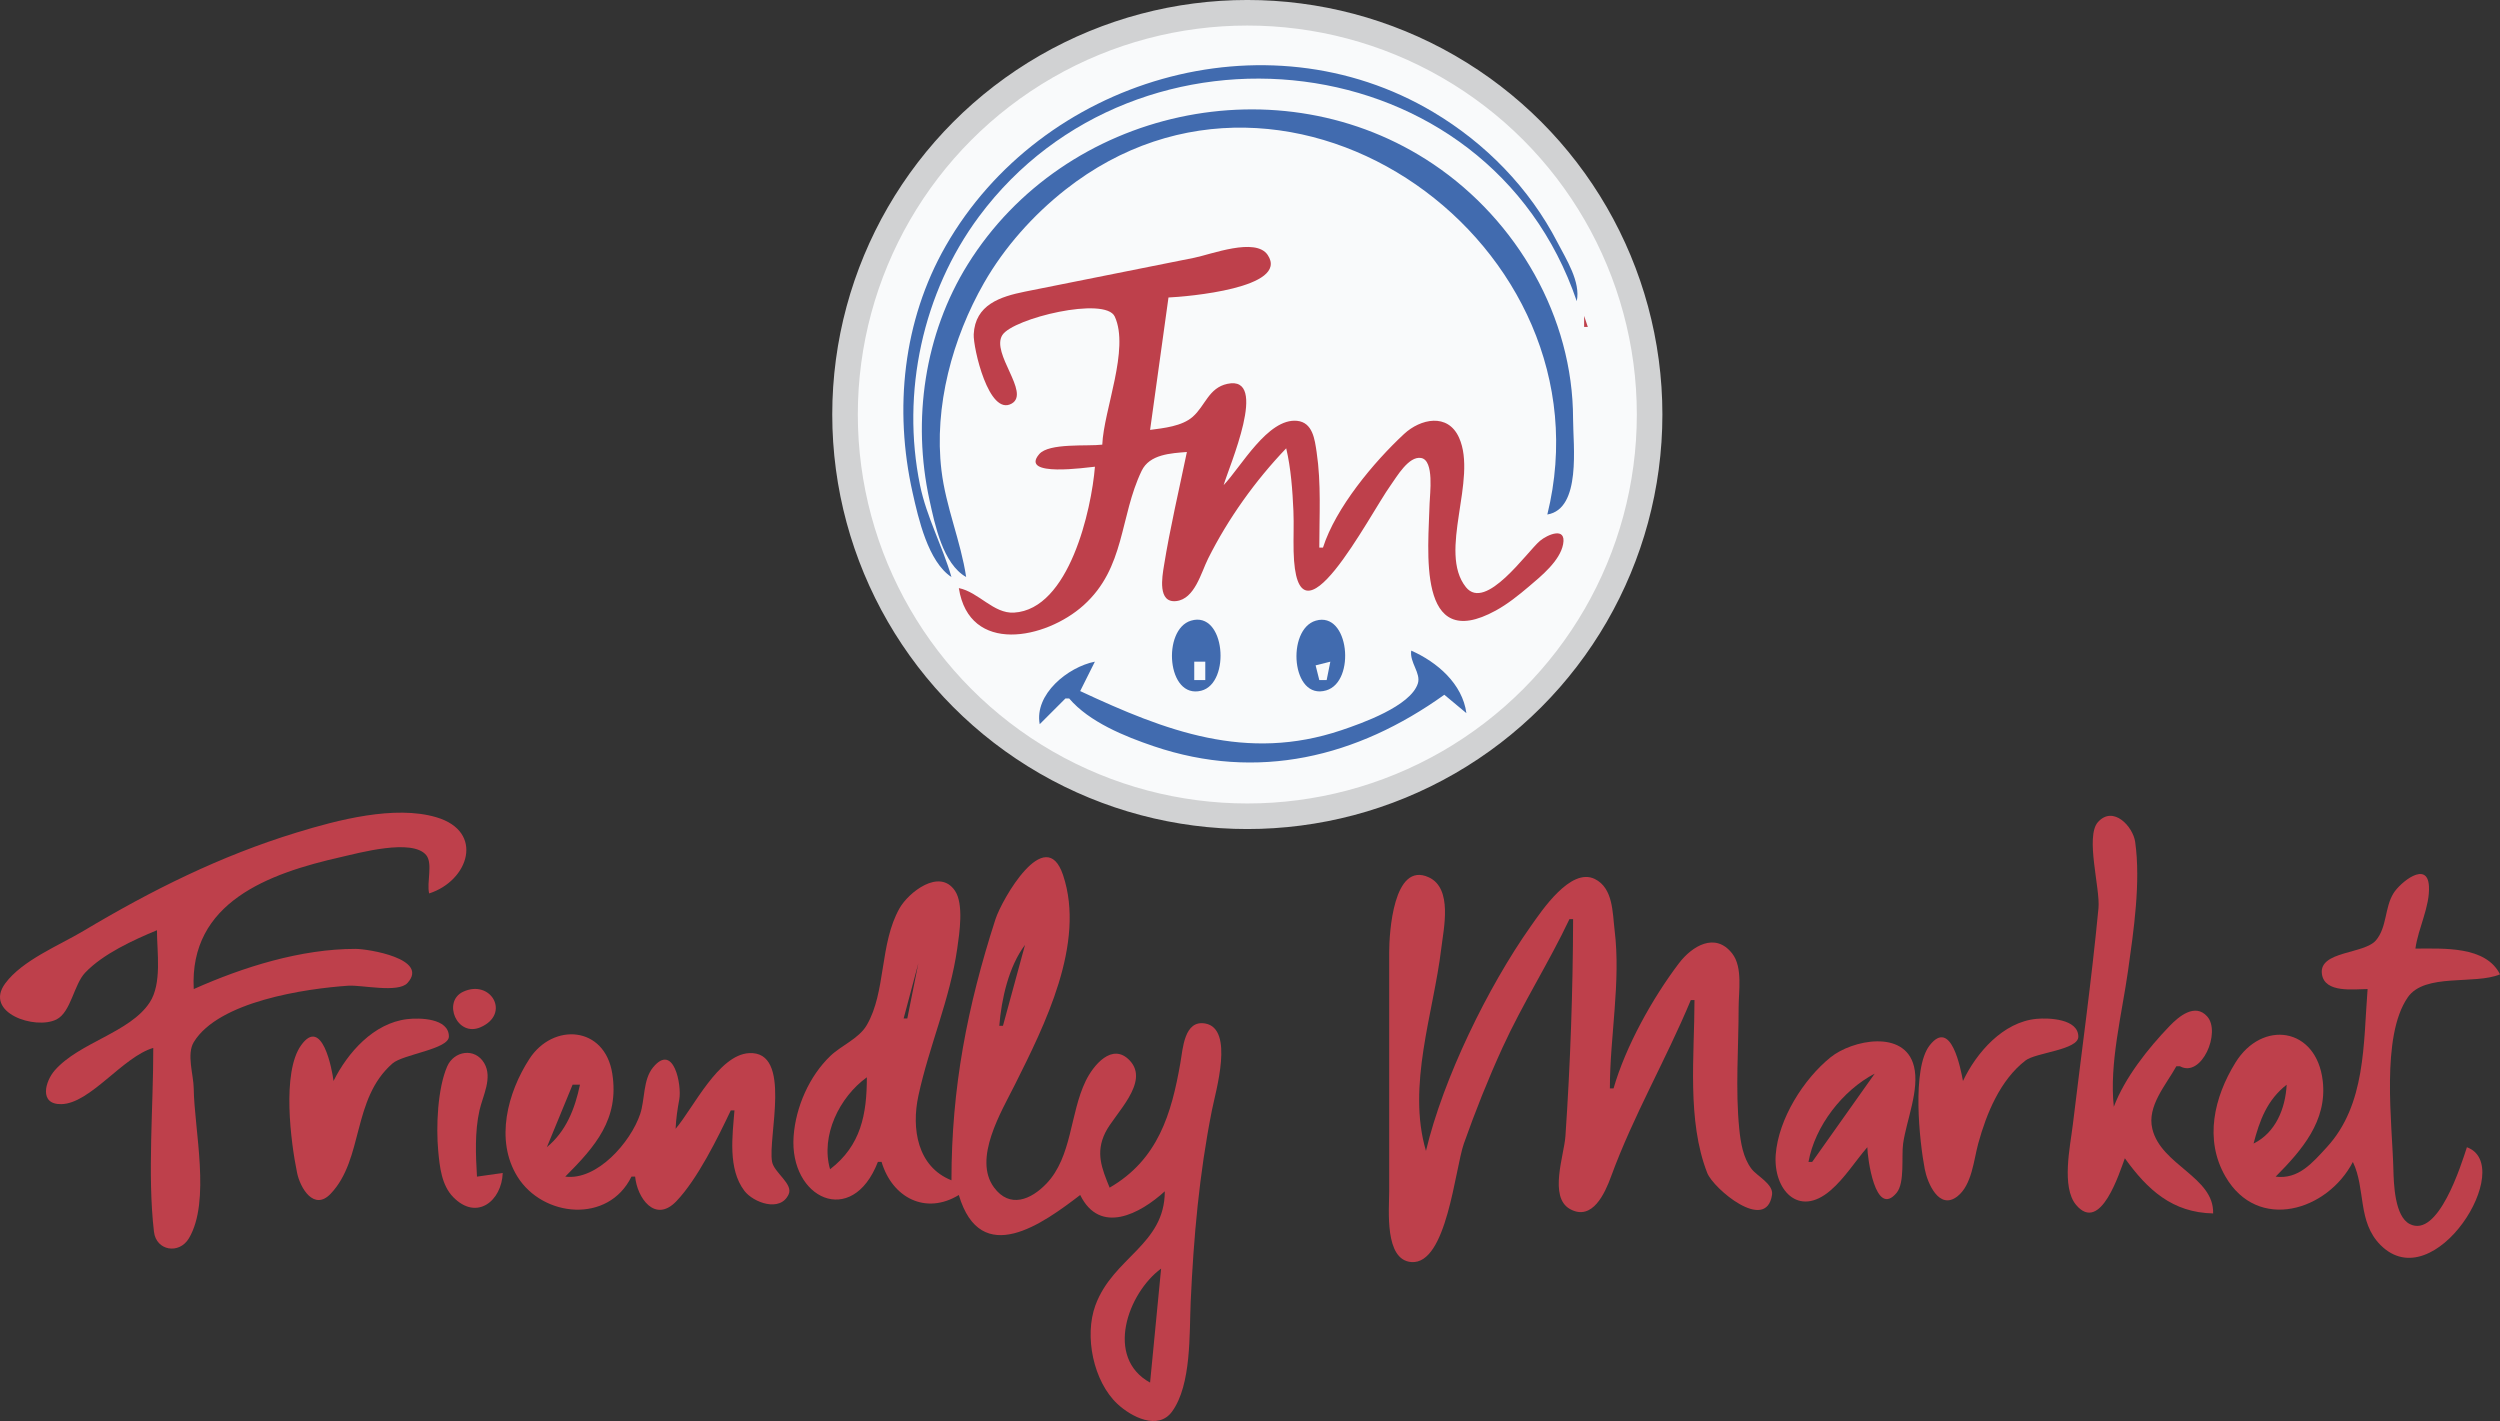 <?xml version="1.0" standalone="no"?>
<!DOCTYPE svg PUBLIC "-//W3C//DTD SVG 1.1//EN" "http://www.w3.org/Graphics/SVG/1.1/DTD/svg11.dtd">
<svg xmlns="http://www.w3.org/2000/svg" width="552.61" height="314.11" version="1.1" viewBox="0 0 552.61 314.11" xml:space="preserve"><rect x="0" y="0" width="552.61" height="314.11" fill="#333333" stroke="none"/><g transform="translate(-49.647 -59.155)"><ellipse cx="325.36" cy="150.78" rx="88.923" ry="88.802" fill="#f9fafb" stroke="#d1d2d3" stroke-width="5.651"/></g><g transform="translate(-49.647 -59.155)"><g fill="#be404b"><path d="m160.77 318.43-5.691 0.813c-0.279-4.784-0.503-9.926 0.553-14.635 0.727-3.242 2.951-7.207 1.05-10.449-2.055-3.505-6.7-2.728-8.197 0.741-2.129 4.933-2.461 13.364-1.972 18.653 0.325 3.507 0.734 7.589 3.329 10.229 5.248 5.34 10.731 0.756 10.929-5.351"/><path d="m462.41 312.74c4e-3 2.09 1.721 15.84 6.483 10.067 1.832-2.221 1.026-8.067 1.428-10.88 0.734-5.136 3.674-11.919 2.398-17.06-2.05-8.256-13.705-5.805-18.407-2.024-6.035 4.855-11.555 13.676-12.151 21.523-0.58 7.641 4.956 14.055 12.088 7.945 3.163-2.71 5.448-6.435 8.162-9.571m1.626-16.261-13.822 19.514h-0.813c1.409-7.905 7.564-15.845 14.635-19.514"/><path d="m189.23 319.24h0.813c0.421 4.638 4.373 10.393 9.115 5.433 4.643-4.854 9.145-13.981 12.024-20.068h0.813c-0.44 5.585-1.493 12.935 2.198 17.779 1.967 2.581 7.949 4.842 9.79 0.741 1.025-2.283-3.222-4.768-3.672-7.153-1.007-5.348 4.543-24.529-5.064-24.029-6.807 0.354-12.337 12.126-16.261 16.727 0.096-2.22 0.407-4.319 0.812-6.505 0.574-3.092-1.211-12.668-5.807-7.055-2.234 2.728-1.76 7.105-2.842 10.307-2.105 6.232-9.525 14.733-16.556 13.822 6.647-6.652 11.976-12.758 10.396-22.766-1.671-10.588-13.122-11.288-18.326-3.251-4.791 7.397-7.652 17.95-2.644 26.017 5.601 9.024 20.106 10.441 25.209 0m-11.383-20.327c-1.115 5.33-3.043 10.28-7.318 13.822l5.691-13.822h1.626"/><path d="m483.55 298.1c-0.489-2.568-2.586-14.017-7.368-7.868-3.983 5.122-2.25 21.309-1.072 27.382 0.589 3.041 3.16 9.131 7.193 5.998 3.23-2.508 3.621-8.03 4.621-11.689 1.821-6.636 4.846-14.033 10.456-18.36 2.268-1.749 11.667-2.321 11.667-5.254 0-3.977-6.561-4.193-9.236-3.944-7.391 0.688-13.269 7.44-16.261 13.736m-1.084 0.542-0.272 0.542 0.272-0.542"/><path d="m123.37 298.1c-0.301-2.534-2.532-14.412-7.184-7.869-4.262 5.995-2.27 21.422-0.865 28.195 0.699 3.373 3.737 8.448 7.399 4.616 7.36-7.703 4.678-20.962 13.692-28.825 2.32-2.025 12.459-3.145 12.459-5.95 0-4.074-6.508-4.169-9.24-3.838-7.397 0.897-13.119 7.363-16.261 13.671"/><path d="m152.01 278.38c-4.612 2.157-1.363 10.12 3.862 7.839 6.738-2.943 2.293-10.717-3.862-7.839"/><path d="m572.99 277.78c-0.951 12.084-0.358 25.539-9.017 34.962-3.22 3.499-6.269 7.143-11.31 6.505 5.789-5.838 11.424-12.298 10.415-21.14-1.366-11.944-13.424-13.597-19.302-4.064-4.708 7.627-6.952 17.014-2.195 25.201 7.131 12.287 22.538 7.577 28.156-3.249 2.878 5.989 0.959 13.21 6.122 18.38 11.895 11.916 30.116-17.574 19.083-21.632-1.252 3.843-6.342 20.24-12.668 16.963-3.301-1.71-3.504-8.908-3.586-12.085-0.244-10.036-2.821-29.374 3.195-38.029 3.764-5.413 14.806-2.712 20.375-5.064-3.155-6.309-12.48-5.687-18.7-5.691 0.602-4.469 3.228-9.283 2.992-13.774-0.309-5.835-6.423-0.79-7.862 1.582-1.943 3.194-1.398 7.414-3.829 10.339-2.594 3.116-12.684 2.328-11.968 7.472 0.602 4.286 7.082 3.325 10.098 3.325m-17.887 21.14c-0.277 5.257-2.431 10.605-7.318 13.009 1.35-5.162 2.992-9.624 7.318-13.009"/><path d="m396.56 262.33h0.813c-0.043 15.824-0.617 32.17-1.698 47.971-0.29 4.239-3.73 13.468 1.006 16.104 4.965 2.761 7.751-3.555 9.071-7.16 4.977-13.587 12.121-25.777 17.639-39.027h0.813c0 12.195-1.714 26.616 2.82 38.213 1.351 3.459 13.011 13.296 14.319 4.847 0.369-2.386-3.29-4.13-4.526-5.744-1.873-2.446-2.418-5.863-2.717-8.859-0.88-8.792-0.139-17.997-0.139-26.831 0-3.591 0.94-8.885-1.416-11.916-3.756-4.83-8.921-1.618-11.787 2.164-5.84 7.704-11.762 18.339-14.441 27.64h-0.813c0-11.583 2.455-23.477 1.045-34.962-0.468-3.806-0.291-9.319-4.385-11.324-5.33-2.611-11.702 6.985-14.19 10.511-9.454 13.399-19.329 33.624-23.123 49.597-4.253-14.387 1.671-30.446 3.378-44.719 0.532-4.445 2.568-13.276-2.738-15.748-7.866-3.664-8.769 12.372-8.771 16.561v52.849c0 4.013-1.095 15.184 4.911 15.629 7.834 0.58 9.629-20.625 11.602-26.199 2.535-7.165 5.349-14.223 8.505-21.14 4.462-9.78 10.257-18.802 14.823-28.457m8.944 37.401-0.813 0.813 0.813-0.813"/><path d="m259.96 320.05c-7.535-2.984-8.877-11.428-7.305-18.701 2.381-11.024 6.969-21.248 8.584-32.523 0.476-3.33 1.486-9.793-0.488-12.751-3.421-5.126-10.293 0.373-12.25 3.819-4.473 7.877-2.968 18.488-7.26 25.856-1.742 2.989-5.586 4.459-8.036 6.804-4.679 4.48-7.663 11.298-8.133 17.738-1.005 13.771 12.92 20.42 18.627 5.691h0.813c2.359 7.94 9.777 11.783 17.074 7.318 4.873 16.407 18.722 6.196 26.831 0 4.392 8.904 13.244 4.163 18.7-0.813-2e-3 11.857-11.445 14.582-15.34 25.205-2.494 6.802-0.449 16.808 4.856 21.779 3.033 2.842 8.999 5.976 12.107 1.679 4.305-5.954 3.782-17.241 4.101-24.271 0.65-14.311 1.889-28.189 4.684-42.279 0.85-4.285 4.982-18.048-1.464-19.207-4.636-0.834-4.947 5.525-5.487 8.637-1.97 11.333-4.953 21.456-15.652 27.644-1.754-4.305-3.156-7.722-0.944-12.196 2.036-4.118 9.936-11.097 5.392-15.905-3.884-4.112-8.087 1.114-9.739 4.523-3.511 7.244-3 16.752-8.682 22.689-3.429 3.582-8.12 5.539-11.587 0.842-4.699-6.366 1.664-16.804 4.621-22.718 6.501-13.003 15.704-31.204 10.651-46.309-3.875-11.586-13.556 5.438-14.94 9.721-6.249 19.345-9.734 37.322-9.734 57.728m16.261-52.036-4.878 17.887h-0.813c0.482-5.906 2.076-13.105 5.691-17.887m-23.579 4.065-2.439 12.196h-0.813l3.252-12.196m17.887 14.635-0.813 0.813 0.813-0.813m-29.27 10.57c-8.1e-4 8.146-1.291 15.079-8.131 20.327-2.139-7.444 2.101-15.987 8.131-20.327m66.671 24.392-0.813 0.813 0.813-0.813m-1.626 17.887-2.439 25.205c-10.032-5.505-4.943-19.755 2.439-25.205z"/><path d="m519.33 315.18c5.049 7.017 10.505 12.004 19.514 12.196 0.252-8.056-11.505-10.636-13.44-18.701-1.211-5.033 3.025-9.7 5.309-13.822h0.813c4.789 2.614 9.106-7.545 6.009-11.018-2.683-3.017-6.261-0.02-8.309 2.11-4.765 4.954-9.887 11.397-12.334 17.852-1.041-9.525 1.813-20.607 3.147-30.083 1.244-8.853 2.829-19.554 1.577-28.454-0.48-3.4-4.838-8.156-8.228-4.391-2.854 3.182 0.528 14.673 0.114 19.022-1.528 16.036-3.764 31.965-5.683 47.971-0.553 4.624-2.561 13.694 0.732 17.626 5.399 6.435 9.586-7.101 10.781-10.308"/><path d="m84.34 264.77c0 4.773 1.152 11.795-1.616 15.994-4.39 6.657-15.493 8.773-20.964 14.976-2.125 2.411-3.566 7.587 1.456 7.479 6.402-0.138 13.541-10.438 20.311-12.43 0.034 12.838-1.32 28.03 0.153 40.638 0.494 4.225 5.581 5.048 7.719 1.456 4.886-8.206 1.177-24.046 1.068-33.15-0.034-3.013-1.63-7.547 0.029-10.253 5.507-8.987 24.651-11.791 34.124-12.441 2.97-0.203 11.022 1.665 13.089-0.594 4.909-5.367-8.728-7.544-11.463-7.544-12.104-4e-3 -24.827 4.003-35.775 8.88-1.003-19.164 16.501-25.555 32.523-29.173 3.936-0.889 15.814-4.194 18.873-0.42 1.498 1.849 0.05 6.088 0.641 8.454 8.745-2.8 12.3-13.642 1.626-16.826-9.241-2.757-21.932 0.612-30.896 3.358-16.913 5.181-32.061 12.753-47.158 21.763-5.373 3.206-13.498 6.464-17.281 11.598-4.79 6.499 6.627 10.318 11.334 7.962 3.197-1.6 3.834-7.71 6.349-10.35 3.961-4.156 10.621-7.192 15.859-9.374"/></g><g fill="#416baf"><path d="m361.59 202.97c-0.391 2.622 2.2 4.979 1.462 7.274-1.61 5.003-12.401 8.807-16.91 10.324-20.981 7.061-38.815 0.176-57.728-8.654l3.252-6.505c-5.966 1.187-13.42 7.205-12.196 13.822l5.691-5.691h0.813c4.43 5.207 12.314 8.404 18.7 10.567 22.971 7.781 44.901 2.464 64.232-11.38l4.878 4.065c-0.866-6.478-6.452-11.296-12.196-13.822"/><path d="m340.49 196.35c-6.53 1.91-5.422 17.713 2.322 15.408 6.594-1.964 5.055-17.566-2.322-15.408m3.22 9.065-0.813 4.065h-1.626l-0.813-3.252 3.252-0.813"/><path d="m312.9 196.35c-6.418 1.938-5.337 17.407 2.272 15.482 6.602-1.67 5.322-17.776-2.272-15.482m3.168 9.065v4.065h-2.439v-4.065h2.439"/></g><g fill="#be404b"><path d="m401.44 136.3 0.813 0.813-0.813-0.813"/><path d="m400.89 132.78 0.272 0.542-0.272-0.542"/><path d="m399.81 128.98v2.439h0.813l-0.813-2.439"/><path d="m399.27 127.09 0.272 0.542-0.272-0.542"/><path d="m293.3 157.44c-3.248 0.411-11.779-0.432-13.943 2.102-4.435 5.191 10.753 2.9 12.317 2.777-0.752 9.445-5.67 31.535-17.887 32.252-4.522 0.265-7.809-4.536-12.196-5.421 2.309 14.792 19.222 11.309 27.571 3.8 9.249-8.317 7.943-19.548 12.841-29.73 1.757-3.653 6.44-3.871 9.998-4.154-1.734 8.402-3.717 16.726-5.078 25.205-0.378 2.353-1.436 8.213 2.715 7.752 4.108-0.456 5.514-6.314 7.046-9.378 4.421-8.841 10.444-17.254 17.27-24.392 1.044 4.386 1.397 9.313 1.595 13.822 0.13 2.977-0.029 5.965 0.043 8.944 0.582 23.792 16.714-8.021 21.475-14.635 1.307-1.815 3.96-6.482 6.714-5.992 2.946 0.524 1.92 8 1.869 10.057-0.245 10.004-2.987 33.348 14.647 23.656 2.635-1.448 5.028-3.375 7.317-5.313 2.694-2.281 6.862-5.659 7.553-9.352 0.746-3.993-3.527-2.068-5.11-0.737-2.883 2.426-12.006 15.711-16.379 10.24-6.269-7.843 2.638-23.802-1.518-33.045-2.485-5.525-8.534-4.176-12.157-0.81-6.71 6.235-15.114 16.312-17.919 25.116h-0.813c0-7.022 0.447-14.181-0.594-21.14-0.409-2.735-0.845-6.54-4.321-6.885-6.452-0.641-12.402 10.207-16.225 14.203 1.13-3.983 10.135-24.396 0.81-22.377-4.138 0.895-4.862 4.833-7.651 7.283-2.393 2.102-6.385 2.489-9.42 2.898l4.065-29.27c3.921-0.169 26.855-2.067 21.927-9.404-2.666-3.969-12.519-0.121-16.235 0.623l-37.401 7.48c-5.527 1.116-11.015 2.911-11.344 9.432-0.146 2.903 3.33 18.272 8.422 15.305 4.122-2.402-4.665-11.086-2.09-15.131 2.365-3.718 22.767-8.622 24.848-4.087 3.31 7.216-2.431 20.588-2.762 28.304"/></g><path d="m263.21 186.71c-1.194-7.971-4.487-15.451-5.459-23.579-1.69-14.123 2.436-29.257 9.421-41.466 4.5-7.865 10.876-14.999 17.991-20.596 49.832-39.2 121.19 12.252 106.51 71.819 7.571-1.259 5.691-15.325 5.691-21.14-2e-3 -22.502-12.359-43.824-30.896-56.306-33.833-22.78-81.459-12.308-102.91 22.157-9.581 15.391-12.306 34.417-8.464 52.036 1.197 5.491 2.958 14.146 8.118 17.074" fill="#416baf"/><path d="m259.96 186.71c-1.985-6.892-5.496-13.207-6.952-20.327-4.178-20.434 0.587-42.601 13.032-59.354 34.935-47.028 112.56-38.802 132.14 18.701 0.898-4.274-2.352-9.289-4.275-13.009-6.203-11.994-15.873-21.891-27.434-28.779-37.124-22.119-86.684-7.301-107.79 29.592-9.45 16.52-11.437 36.076-7.319 54.475 1.29 5.762 3.43 15.316 8.598 18.7" fill="#416baf"/></g></svg>